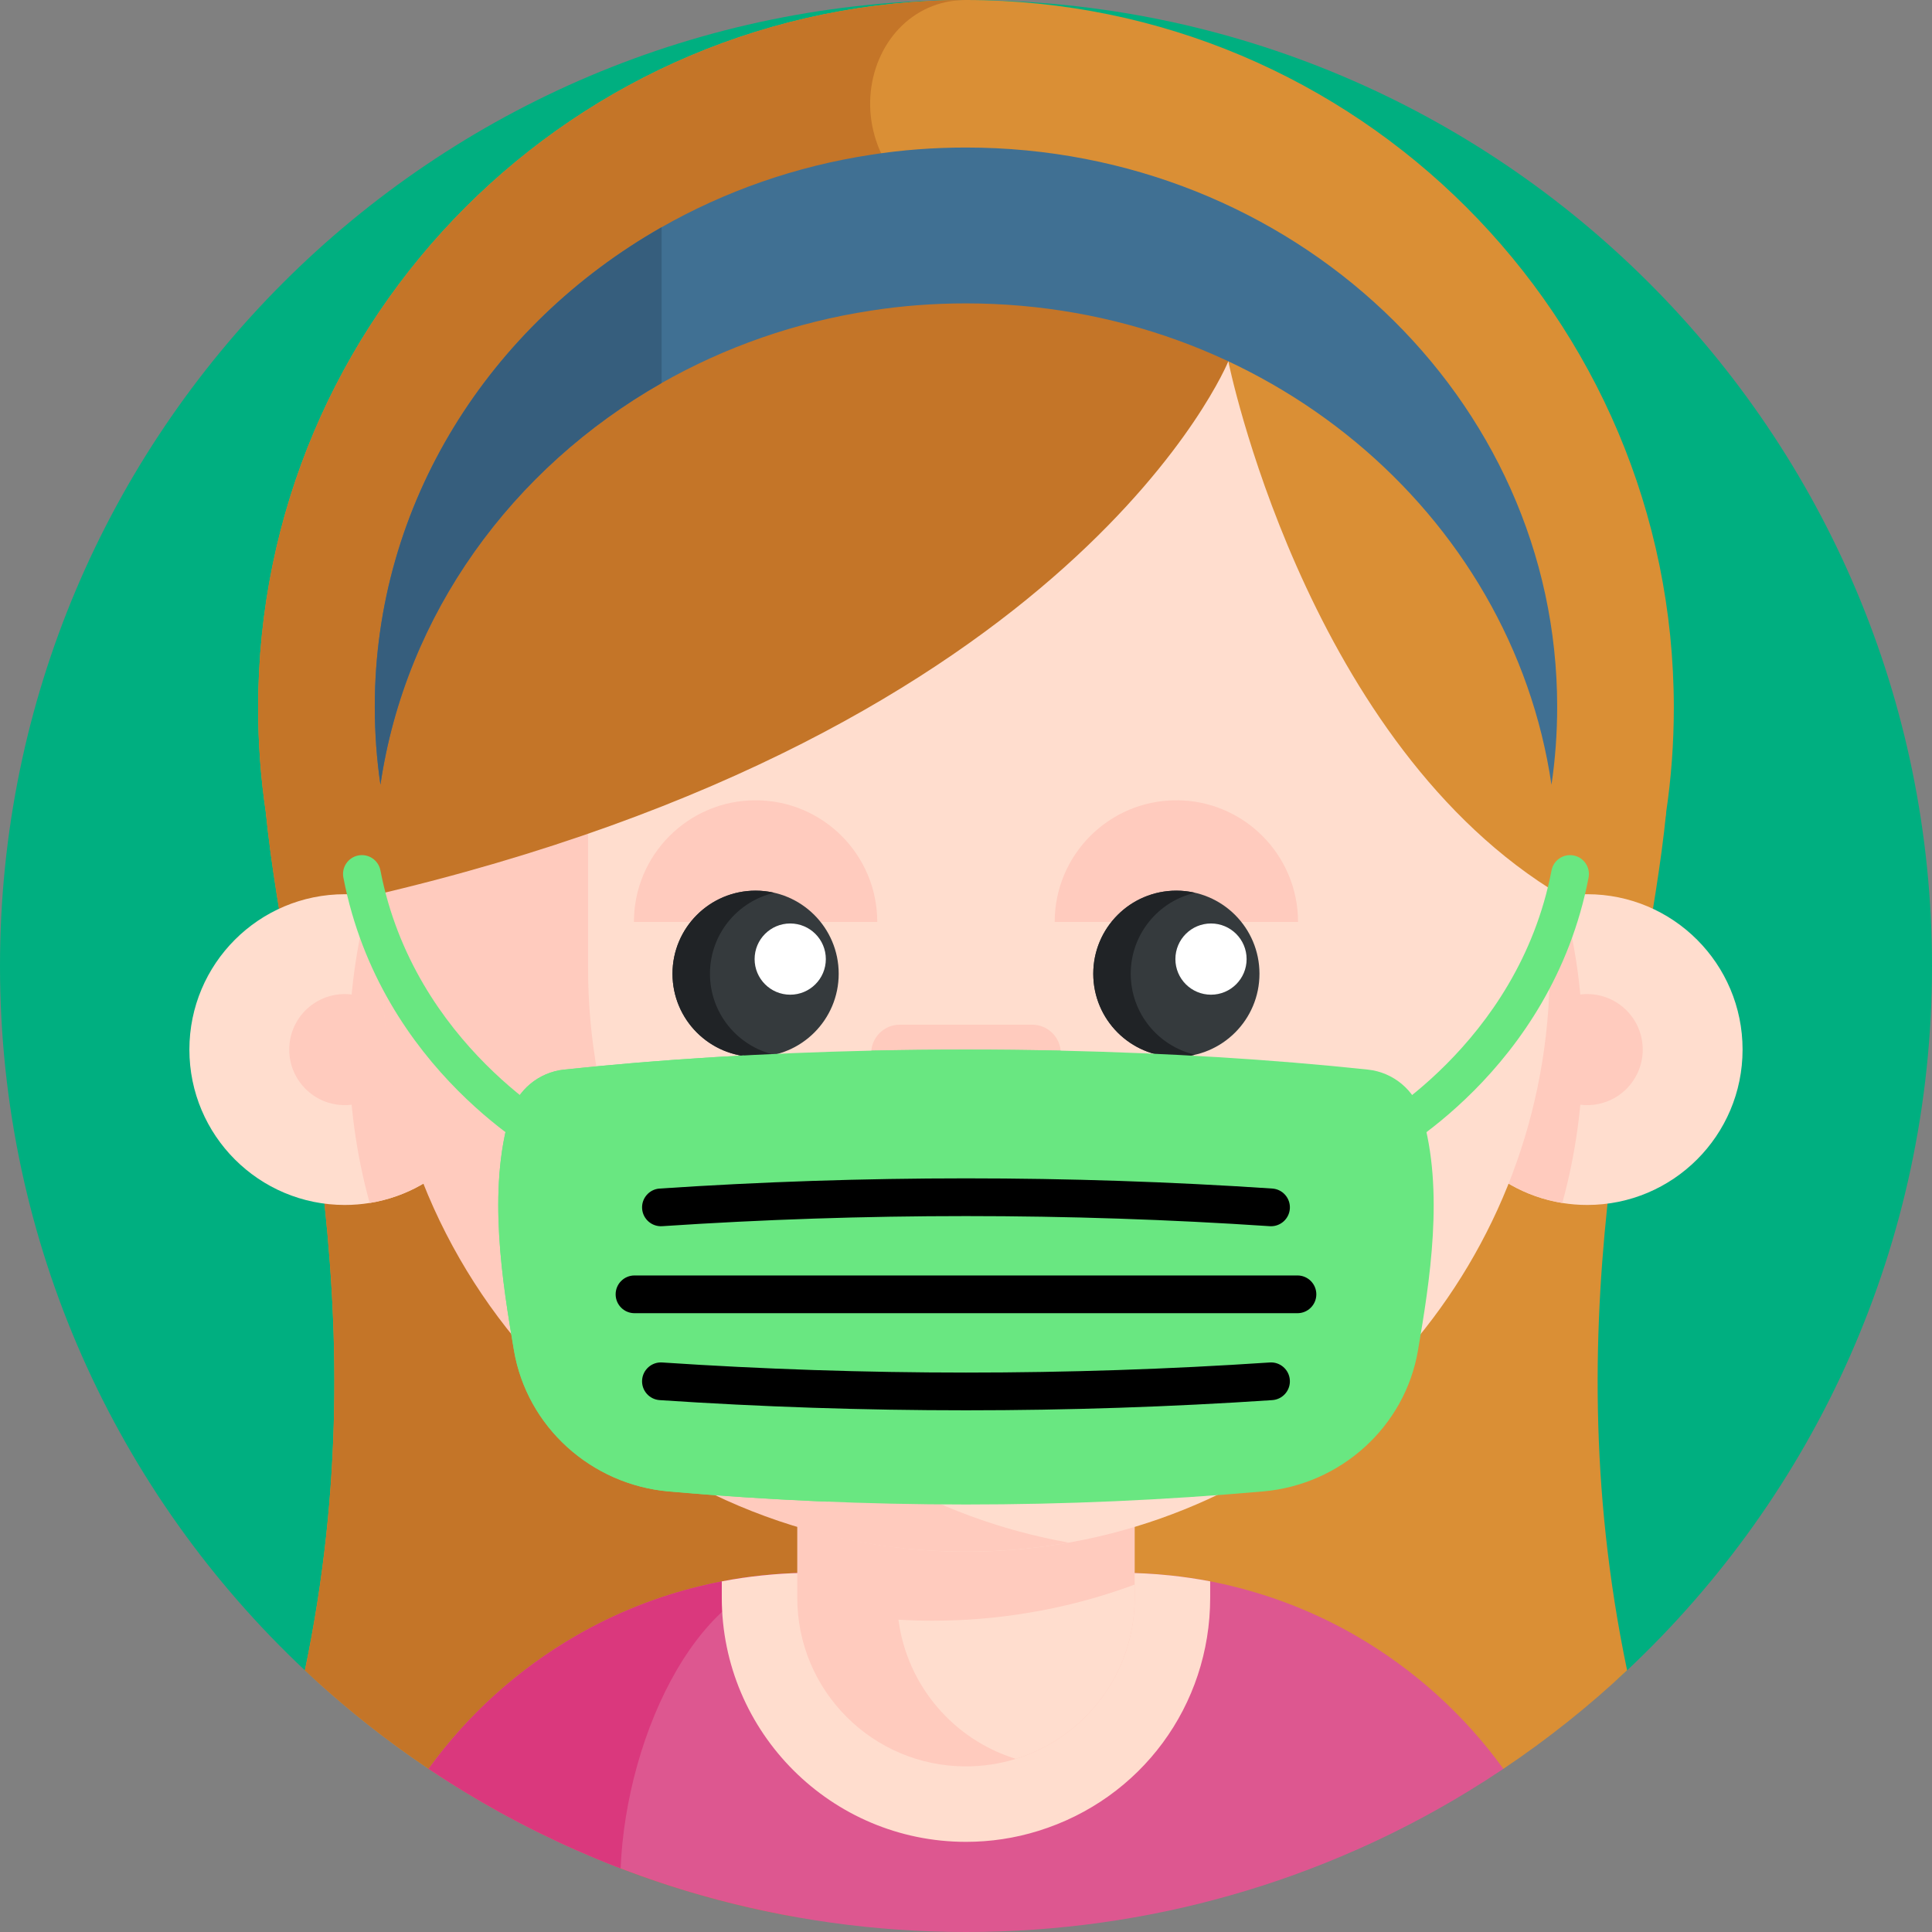 <?xml version="1.0"?>
<svg xmlns="http://www.w3.org/2000/svg" id="Capa_1" enable-background="new 0 0 512 512" height="512px" viewBox="0 0 512 512" width="512px" class=""><rect x="0" y="0" width="512" height="512" fill="#808080" stroke="none"/><g><g><path d="m512 256c0 73.607-31.066 139.959-80.801 186.659-45.796 43.001-107.422 4.915-175.199 4.915s-129.403 38.087-175.199-4.915c-49.735-46.7-80.801-113.052-80.801-186.659 0-141.385 114.615-256 256-256s256 114.615 256 256z" fill="#90d8f9" data-original="#90D8F9" class="active-path" style="fill:#00AF80" data-old_color="#90d8f9"/><g><path d="m431.2 442.66c-10.183 9.558-21.148 18.294-32.79 26.101-56.976 0-89.701-.65-142.41-.65-15.53 0-30.73-1.38-45.5-4.04-35.356-6.341-68.196 23.944-96.921 4.681-11.637-7.804-22.599-16.537-32.779-26.091 20.39-97.72-4.98-173.1-10.35-227.33-.01-.03-.01-.06-.01-.09l73.25-8.15 112.31-12.491 185.55 20.64h.01c-5.35 54.24-30.76 129.65-10.36 227.42z" fill="#da8f35" data-original="#DA8F35" class=""/><path d="m443.58 187.59c0 9.39-.69 18.63-2.03 27.65-13.36 90.49-91.35 159.93-185.56 159.93-8.3 0-16.48-.54-24.5-1.59-82.92-10.81-148.82-75.78-161.04-158.25-.01-.03-.01-.06-.01-.09-1.34-9.02-2.03-18.26-2.03-27.65 0-103.6 83.98-187.59 187.58-187.59 103.61 0 187.59 83.99 187.59 187.59z" fill="#da8f35" data-original="#DA8F35" class=""/><path d="m231.49 373.58 27.32 51.81-48.31 82.57c-49.68-8.91-94.39-32.16-129.7-65.3 20.39-97.72-4.98-173.1-10.35-227.33-.01-.03-.01-.06-.01-.09-1.34-9.02-2.03-18.26-2.03-27.65 0-103.6 83.98-187.59 187.58-187.59-29.1 0-39.61 47.49 3.49 61.59l-122.38 133.01 6.59 12.49z" fill="#c47528" data-original="#C47528" class=""/><path d="m398.41 468.76c-12.34 8.28-25.44 15.52-39.18 21.57-10.65 4.7-21.68 8.7-33.03 11.92-22.3 6.35-45.85 9.75-70.2 9.75-24.34 0-47.89-3.4-70.2-9.74-7.24-2.06-14.36-4.44-21.33-7.12-.43-.16-.86-.32-1.29-.49-3.51-1.36-6.98-2.81-10.41-4.32-13.74-6.06-26.84-13.29-39.19-21.58 10.39-14.37 23.76-26.43 39.19-35.32 10.2-5.87 21.3-10.34 33.03-13.15 1.81-.44 3.64-.84 5.48-1.19 3.47-.68 7-1.2 10.57-1.57 1.03-.11 2.05-.21 3.09-.29 3.38-.28 6.8-.42 10.26-.42h81.59c4.52 0 8.97.24 13.35.7 3.57.37 7.09.9 10.57 1.56 1.39.27 2.77.56 4.14.87.45.12.91.21 1.35.33 11.74 2.82 22.83 7.29 33.03 13.16 15.43 8.9 28.79 20.96 39.18 35.33z" fill="#dd5790" data-original="#DD5790" class=""/><path d="m215.2 416.81c-29.36 0-49.26 42.43-50.73 78.33-.43-.16-.86-.32-1.29-.49-3.51-1.36-6.98-2.81-10.41-4.32-13.74-6.06-26.84-13.29-39.19-21.58 10.39-14.37 23.76-26.43 39.19-35.32 10.2-5.87 21.3-10.34 33.03-13.15 1.81-.44 3.64-.84 5.48-1.19 3.47-.68 7-1.2 10.57-1.57 1.03-.11 2.05-.21 3.09-.29 3.38-.28 6.8-.42 10.26-.42z" fill="#da387d" data-original="#DA387D"/><path d="m320.71 419.07v4.34c0 28.54-18.32 53.38-45.59 61.81-6.17 1.92-12.61 2.89-19.13 2.89-35.68 0-64.71-29.03-64.71-64.7v-4.32c3.47-.68 7-1.2 10.57-1.57 1.03-.11 2.05-.21 3.09-.29 3.38-.28 6.8-.42 10.26-.42h81.59c4.52 0 8.97.24 13.35.7 3.57.37 7.09.9 10.57 1.56z" fill="#ffddce" data-original="#FFDDCE" class=""/><path d="m300.706 368.538v54.869c0 20.088-13.245 37.067-31.489 42.707-4.176 1.296-8.627 1.997-13.23 1.997-24.691 0-44.703-20.012-44.703-44.703v-54.869h89.422z" fill="#ffcbbe" data-original="#FFCBBE" class=""/><path d="m300.706 419.932v3.475c0 20.088-13.245 37.067-31.489 42.707-16.461-5.06-28.837-19.372-31.123-36.884 2.987.183 5.99.274 9.008.274 8.459 0 16.75-.671 24.828-1.997 9.953-1.6 19.57-4.161 28.776-7.575z" fill="#ffddce" data-original="#FFDDCE" class=""/><g><path d="m132.54 278.153c0 20.497-14.973 37.492-34.579 40.646-2.143.347-4.347.528-6.596.528-22.746 0-41.175-18.429-41.175-41.175s18.429-41.175 41.175-41.175c2.249 0 4.453.181 6.596.528 19.606 3.156 34.579 20.152 34.579 40.648z" fill="#ffddce" data-original="#FFDDCE" class=""/><path d="m132.54 278.153c0 20.497-14.973 37.492-34.579 40.646-3.562-12.95-5.464-26.579-5.464-40.646s1.902-27.696 5.464-40.646c19.606 3.154 34.579 20.15 34.579 40.646z" fill="#ffcbbe" data-original="#FFCBBE" class=""/><circle cx="91.365" cy="278.153" fill="#ffcbbe" r="14.716" data-original="#FFCBBE" class=""/><path d="m379.449 278.153c0 20.497 14.973 37.492 34.579 40.646 2.143.347 4.347.528 6.596.528 22.746 0 41.175-18.429 41.175-41.175s-18.429-41.175-41.175-41.175c-2.249 0-4.453.181-6.596.528-19.606 3.156-34.579 20.152-34.579 40.648z" fill="#ffddce" data-original="#FFDDCE" class=""/><g fill="#ffcbbe"><path d="m379.449 278.153c0 20.497 14.973 37.492 34.579 40.646 3.562-12.95 5.464-26.579 5.464-40.646s-1.902-27.696-5.464-40.646c-19.606 3.154-34.579 20.15-34.579 40.646z" data-original="#FFCBBE" class=""/><circle cx="420.624" cy="278.153" r="14.716" data-original="#FFCBBE" class=""/></g></g><path d="m410.7 199.66v56.85c0 76.99-56.24 140.85-129.88 152.71-7.86 1.29-15.93 1.96-24.16 1.99-85.45.36-155.37-70.64-155.37-156.09v-55.46c0-82.67 67.01-149.68 149.68-149.68h10.05c35.55 0 68.2 12.39 93.88 33.09 34.03 27.44 55.8 69.47 55.8 116.59z" fill="#ffddce" data-original="#FFDDCE" class=""/><path d="m283.243 408.81c-.8.14-1.61.28-2.42.41-8.08 1.32-16.37 1.99-24.83 1.99-85.44 0-154.7-69.25-154.7-154.7v-57.917l54.55-99.583v157.5c0 76.14 54.98 139.41 127.4 152.3z" fill="#ffcbbe" data-original="#FFCBBE" class=""/><path d="m325.517 95.756s-39.903 98.195-227.556 141.751l3.332-75.235 32.039-65.658 167.374-41.308z" fill="#c47528" data-original="#C47528" class=""/><g><path d="m343.992 244.327c0-17.807-14.435-32.243-32.243-32.243-17.807 0-32.243 14.435-32.243 32.243z" fill="#ffcbbe" data-original="#FFCBBE" class=""/><circle cx="311.75" cy="258.054" fill="#353a3d" r="22.023" data-original="#353A3D" class=""/><circle cx="320.928" cy="254.168" fill="#fff" r="9.437" data-original="#FFF" class=""/><path d="m232.482 244.327c0-17.807-14.435-32.243-32.243-32.243s-32.243 14.435-32.243 32.243z" fill="#ffcbbe" data-original="#FFCBBE" class=""/><circle cx="200.24" cy="258.054" fill="#353a3d" r="22.023" data-original="#353A3D" class=""/><path d="m205.207 279.51c-1.6.38-3.26.57-4.97.57-12.16 0-22.02-9.86-22.02-22.03 0-12.16 9.86-22.02 22.02-22.02 1.71 0 3.37.2 4.97.57-9.78 2.25-17.06 11-17.06 21.45 0 10.46 7.28 19.21 17.06 21.46z" fill="#202326" data-original="#202326" class=""/><path d="m316.717 279.51c-1.6.38-3.26.57-4.97.57-12.16 0-22.02-9.86-22.02-22.03 0-12.16 9.86-22.02 22.02-22.02 1.71 0 3.37.2 4.97.57-9.78 2.25-17.06 11-17.06 21.45 0 10.46 7.28 19.21 17.06 21.46z" fill="#202326" data-original="#202326" class=""/><circle cx="209.417" cy="254.168" fill="#fff" r="9.437" data-original="#FFF" class=""/></g><path d="m410.7 184.66 2.979 29.548-2.979 21.272c-65.36-41.58-85.183-139.724-85.183-139.724l29.383-27.686c34.03 27.44 55.8 69.47 55.8 116.59z" fill="#da8f35" data-original="#DA8F35" class=""/><path d="m412.667 187.272c0 7.027-.508 13.949-1.509 20.712-10.588-72.09-76.013-127.582-155.163-127.582-8.572 0-16.97.633-25.142 1.912-20.041 3.045-38.801 9.69-55.517 19.196-39.629 22.558-67.855 61.24-74.517 106.422-.988-6.75-1.495-13.646-1.495-20.659 0-53.936 30.469-101.148 76.013-127.055 16.73-9.519 35.489-16.164 55.517-19.209 8.172-1.279 16.57-1.912 25.142-1.912 86.533-.001 156.671 66.341 156.671 148.175z" fill="#407093" data-original="#407093" class=""/><path d="m175.335 60.217v41.292c-39.629 22.558-67.855 61.24-74.517 106.422-.988-6.75-1.495-13.646-1.495-20.659 0-53.936 30.469-101.148 76.012-127.055z" fill="#365e7d" data-original="#365E7D" class=""/><path d="m273.544 286.694h-35.098c-4.181 0-7.57-3.389-7.57-7.57 0-4.181 3.389-7.57 7.57-7.57h35.098c4.181 0 7.57 3.389 7.57 7.57 0 4.18-3.389 7.57-7.57 7.57z" fill="#ffcbbe" data-original="#FFCBBE" class=""/><g><path d="m364.039 308.27c-1.804 0-3.546-.979-4.438-2.689-1.275-2.446-.328-5.463 2.115-6.742.404-.212 40.532-21.769 49.454-68.167.521-2.712 3.14-4.485 5.854-3.966 2.712.521 4.487 3.143 3.966 5.854-9.857 51.263-52.82 74.192-54.645 75.143-.737.384-1.527.567-2.306.567z" fill="#ddeafb" data-original="#DDEAFB" class="" style="fill:#69E781" data-old_color="#ddeafb"/><path d="m147.948 308.269c-.778 0-1.567-.182-2.306-.567-1.824-.951-44.787-23.879-54.645-75.143-.521-2.712 1.254-5.333 3.966-5.854 2.716-.519 5.333 1.254 5.854 3.966 8.922 46.399 49.05 67.955 49.454 68.167 2.441 1.283 3.388 4.302 2.108 6.747-.891 1.707-2.63 2.684-4.431 2.684z" fill="#cbe2ff" data-original="#CBE2FF" class="" style="fill:#69E781" data-old_color="#cbe2ff"/></g><path d="m375.79 357.82c-3.45 20.32-20.5 35.62-41.03 37.42-52.51 4.62-105.02 4.62-157.53 0-20.53-1.8-37.58-17.1-41.03-37.42-3.05-17.95-7.03-42.37-1.06-62.39 1.95-6.51 7.57-11.25 14.32-11.97 25.63-2.73 53.31-4.4 81.46-5.03 16.66-.36 33.49-.36 50.15 0 28.15.63 55.83 2.3 81.46 5.03 6.75.72 12.37 5.46 14.31 11.97 5.98 20.02 2 44.44-1.05 62.39z" fill="#ddeafb" data-original="#DDEAFB" class="" style="fill:#69E781" data-old_color="#ddeafb"/><g fill="#cbe2ff"><path d="m219.406 397.962c-14.06-.57-28.12-1.47-42.18-2.71-20.53-1.81-37.58-17.11-41.03-37.43-3.05-17.95-7.03-42.37-1.06-62.39 1.95-6.51 7.57-11.25 14.32-11.97 15.29-1.63 31.31-2.88 47.72-3.76-2.48 2.33-4.35 5.32-5.37 8.72-6.94 23.28-2.32 51.68 1.23 72.57 2.72 16.05 12.74 29.4 26.37 36.97z" data-original="#CBE2FF" class="" style="fill:#69E781" data-old_color="#CBE2FF"/><g><path d="m336.839 324.964c-.112 0-.225-.003-.338-.011-53.421-3.57-107.594-3.569-161.013 0-2.741.184-5.138-1.9-5.322-4.655s1.9-5.138 4.656-5.322c53.862-3.6 108.484-3.6 162.345 0 2.756.184 4.84 2.567 4.656 5.322-.177 2.641-2.375 4.666-4.984 4.666z" data-original="#000000" class="" style="fill:#000000"/><path d="m343.84 348.011h-175.69c-2.762 0-5-2.239-5-5s2.238-5 5-5h175.69c2.762 0 5 2.239 5 5s-2.238 5-5 5z" data-original="#000000" class="" style="fill:#000000"/><path d="m255.994 373.746c-27.12 0-54.241-.899-81.172-2.699-2.756-.184-4.84-2.567-4.656-5.322.185-2.755 2.583-4.85 5.322-4.655 53.419 3.569 107.592 3.569 161.013 0 2.742-.195 5.138 1.9 5.322 4.655s-1.9 5.138-4.656 5.322c-26.931 1.8-54.052 2.699-81.173 2.699z" data-original="#000000" class="" style="fill:#000000"/></g><path d="m281.11 279.12c0 2.09-.85 3.98-2.22 5.35s-3.26 2.22-5.35 2.22h-35.09c-4.18 0-7.57-3.39-7.57-7.57 0-.23.01-.47.04-.69 16.66-.36 33.49-.36 50.15 0 .03.22.04.46.04.69z" data-original="#CBE2FF" class="" style="fill:#69E781" data-old_color="#CBE2FF"/></g></g></g></g> </svg>
